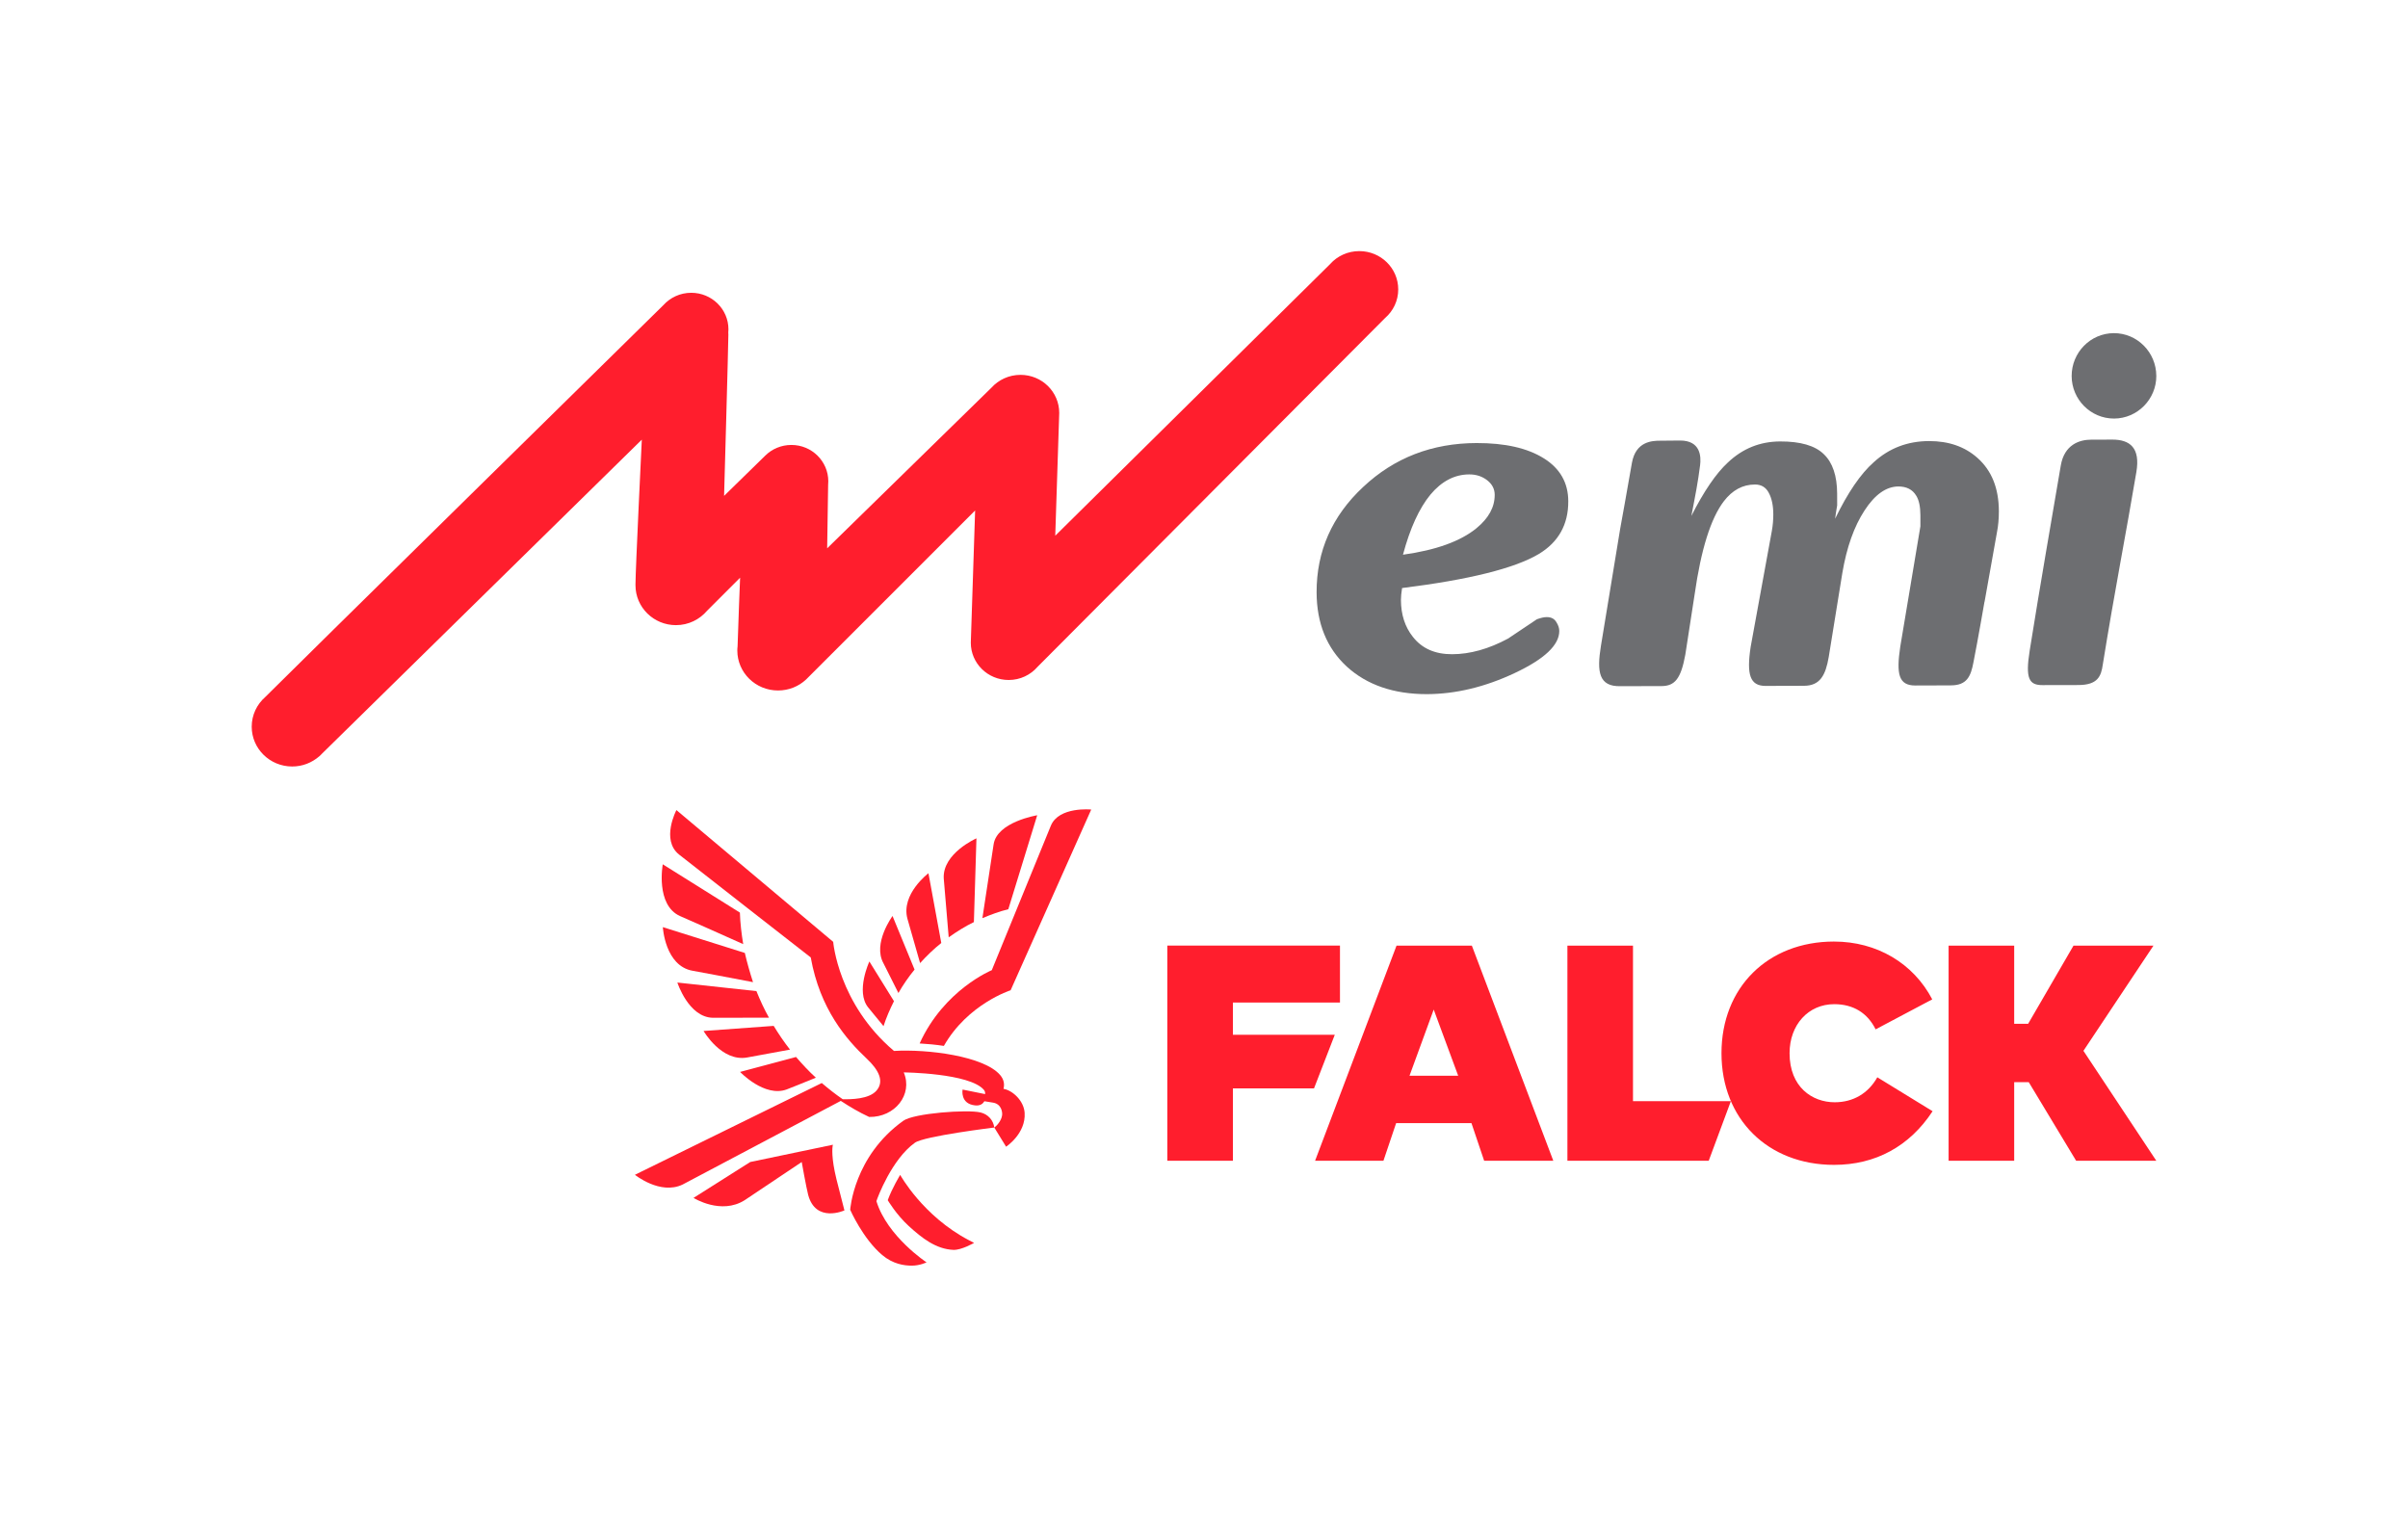<?xml version="1.0" encoding="UTF-8"?>
<svg id="Layer_23" data-name="Layer 23" xmlns="http://www.w3.org/2000/svg" viewBox="0 0 1714.6 1080">
  <defs>
    <style>
      .cls-1 {
        fill: none;
      }

      .cls-2 {
        fill: #ff1e2d;
      }

      .cls-3 {
        fill: #6d6e71;
      }
    </style>
  </defs>
  <g>
    <g>
      <g>
        <path class="cls-2" d="M1056.79,826.54h49.23l-58-153.2h-53.63l-58,153.2h48.67l9.05-26.82h53.62l9.05,26.82Zm-18.5-60.55h-34.66l17.23-47.13,17.43,47.13Z"/>
        <path class="cls-2" d="M831.18,826.54h46.71v-51.52h57.74l14.8-38.21h-72.54v-22.92h76.23v-40.56h-122.93v153.2Z"/>
        <path class="cls-2" d="M1116.06,826.54h100.62l15.78-42.46h-69.7v-110.74h-46.7v153.2Z"/>
        <path class="cls-2" d="M1305.94,670.44c-47.21,0-80.17,32.69-80.17,79.51s32.97,79.51,80.17,79.51c29.51,0,53.75-13.21,70.15-38.2l-39.36-24.16c-6.45,11.47-17.2,17.78-30.35,17.78-15.99,0-32.13-10.8-32.13-34.93,0-20.24,13.37-34.92,31.8-34.92,13.5,0,23.67,6.2,29.47,17.94l40.32-21.36c-13.48-25.79-39.57-41.16-69.9-41.16Z"/>
        <path class="cls-2" d="M1478.32,826.54h57.07l-51.89-78.28,.22-.34,49.65-74.58h-56.94l-32.3,55.65h-9.94v-55.65h-46.7v153.2h46.7v-55.99h10.36l.18,.3,33.57,55.69Z"/>
      </g>
      <g>
        <g>
          <path class="cls-2" d="M654.82,743c5.61,.32,11.56,.86,17.25,1.75,17.08-29.95,47.54-39.62,47.54-39.62l57.39-128.68s-23.06-2.32-28.75,11.51c-7.89,19.17-42.06,102.88-42.06,102.88,0,0-33.96,13.83-51.37,52.16Z"/>
          <path class="cls-2" d="M482.32,699.63s7.93,24.76,25.26,25.09c2.46,.05,28.15-.04,39.96-.07-3.4-6.09-6.33-12.41-8.94-18.92l-56.28-6.1Z"/>
          <path class="cls-2" d="M560.27,775.7c.97-.36,12.92-5.1,20.67-8.31-5.02-4.58-9.67-9.58-14.13-14.76l-39.83,10.64s17.44,18.37,33.29,12.44Z"/>
          <path class="cls-2" d="M500.98,734.12s12.79,22.18,31.03,18.87c.79-.14,19.04-3.46,30.52-5.61-4.25-5.36-8.04-11.03-11.63-16.89l-49.92,3.63Z"/>
          <path class="cls-2" d="M471.97,660.17s1.5,27.74,21.35,31.1c1.18,.2,27.41,5.06,42.86,8.08-2.15-6.63-4.19-13.73-5.83-20.8l-58.39-18.38Z"/>
          <path class="cls-2" d="M484.34,652.35c1.13,.5,29.69,13.03,44.86,19.94-1.17-7.01-2.17-15.26-2.36-22.47l-54.92-34.38s-5.34,29.07,12.42,36.92Z"/>
          <path class="cls-2" d="M629.11,730.67c1.94-6.11,4.6-12.12,7.43-17.77l-17.51-28.26s-9.9,21.29-.94,32.61c.42,.53,8.3,10.05,11.02,13.43Z"/>
          <path class="cls-2" d="M639.7,707.09c3.39-5.91,7.21-11.44,11.5-16.69l-15.68-38.15s-14.33,19.44-6.47,33.64c.46,.82,8.54,16.97,10.65,21.19Z"/>
          <path class="cls-2" d="M655.15,685.78c4.62-5.11,9.66-10.02,15.08-14.31l-9.14-49.67s-19.71,14.83-14.96,32.42c.08,.3,7.62,26.65,9.02,31.56Z"/>
          <path class="cls-2" d="M675.53,667.42c5.64-3.99,11.64-7.81,17.92-10.83l1.82-59.64s-24.3,10.68-23.28,28.57l3.53,41.91Z"/>
          <path class="cls-2" d="M738.55,580.51s-28.7,4.71-31.06,20.76c-.38,2.59-6.79,44.6-7.98,52.51,5.95-2.48,12.12-4.8,18.46-6.36l20.57-66.91Z"/>
          <path class="cls-2" d="M714.72,775.35l-.18-.03v-.03c.89-3.46,.15-6.76-2.32-9.71-11.47-13.61-51.92-18.68-75.67-17.25-39.7-33.56-43.28-77.68-43.28-77.68l-111.63-93.83s-11.2,21.21,1.88,31.66c8.33,6.65,88.9,69.47,93.77,73.27,6.55,36.82,25.42,58.48,39.76,71.96,8.71,8.18,12.72,16.22,7.1,22.8-5.33,6.25-18.24,6.31-24.1,6.2-5.21-3.57-9.96-7.32-14.91-11.53l-133.05,65.34s17.95,14.57,33.91,6.97c.28-.13,90.21-47.7,112.68-59.59,6.55,4.28,13.04,8.13,20.2,11.44,18.45,.3,31.29-16.06,24.63-31.73,0,0,47.07,.43,57.14,12.53,.65,.79,.88,1.68,.8,2.93l-16.05-3.24s-1.9,10.16,8.93,11.28c3.66,.38,5.47-1.15,6.62-2.96l6.12,.99c5.83,.92,6.79,6.53,6.48,8.95-.5,3.98-3.91,7.65-5.58,8.79-.67-5.18-4.35-9.42-9.72-10.73-9.32-2.28-47.53,.51-55.05,5.9-35.35,25.32-37.8,63.17-37.82,63.39,0,0,9,20.58,22.77,32.2,7.67,6.47,15.65,7.58,21.12,7.58,5.72,0,10.48-2.34,10.48-2.34,0,0-27.98-18.43-35.69-43.57,.71-2.48,10.96-29.89,27.4-41.62,6.67-4.76,56.51-10.82,56.52-10.82l8.41,13.65s14.16-9.3,13.2-24.1c-.55-8.54-8.42-15.9-14.89-17.07Z"/>
          <path class="cls-2" d="M595.53,839.39c-3.62-14.8-3.02-22.15-2.47-24.27l-58.86,12.3-40.38,25.55s19.6,12.34,36.49,1.59l40.55-27.14s3.2,18.07,4.59,23.4c5.43,20.31,25.82,11.07,25.82,11.07l-5.75-22.49Z"/>
        </g>
        <path class="cls-2" d="M640.98,836.59s-5.69,9.26-8.87,18.01c0,0,6,10.21,14.93,18.38,9.49,8.68,19.53,16.52,31.86,17,5.73,.22,14.7-4.98,14.7-4.98l-3.63-1.87c-32.89-17.19-48.99-46.53-48.99-46.53Z"/>
      </g>
    </g>
    <g>
      <path class="cls-3" d="M1110.27,449.27c.02,10.04-10.5,20-31.71,29.97-21.26,10.02-42.17,14.96-62.59,15.03-23.66,.02-42.72-6.58-57.02-19.64-14.22-13.14-21.41-30.82-21.47-52.86-.08-29.24,10.98-54.35,33.16-75.02,22.19-20.84,49.11-31.2,80.75-31.27,20.3-.04,36.19,3.57,47.83,10.85,11.62,7.19,17.45,17.5,17.46,30.63,.05,16.54-6.96,29.04-20.9,37.47-17.13,10.24-49.62,18.33-97.44,24.3-.54,3.4-.81,6.21-.81,8.49,.04,10.46,2.9,19.2,8.45,26.19,6.5,8.37,15.85,12.47,27.98,12.43,12.74-.02,26.06-3.72,39.84-11.14,12.32-8.2,19.15-12.78,20.53-13.75,2.73-.97,5-1.54,6.99-1.54,3.15,0,5.41,1.11,6.85,3.54,1.48,2.28,2.1,4.42,2.1,6.34Zm-111.3-54.28c23.57-3.28,40.92-9.57,52.3-18.83,8.71-7.17,13.03-14.99,13.02-23.8,0-4.13-1.78-7.59-5.33-10.37-3.49-2.73-7.79-4.21-12.82-4.18-10.42,.03-19.67,4.88-27.66,14.44-7.95,9.72-14.47,23.88-19.51,42.75Z"/>
      <path class="cls-3" d="M1389.16,488.02c11.39-.02,14.16-6.42,16.06-16.61,3.08-15.51,7.82-42.93,7.82-42.93h.06l8.82-49.43c.92-4.63,1.36-9.62,1.36-15-.05-16.42-5.09-28.96-15.25-38-8.99-8.01-20.48-12.01-34.48-11.98-15.19,.04-28.33,4.98-39.4,15.08-9.36,8.28-18.52,21.75-27.46,40.2,.22-2.21,.77-5.33,1.45-9.49l-.02-8.38c-.04-12.67-3.22-22.07-9.45-28.04-6.28-6.17-16.66-9.15-31.2-9.11-14.24,.08-26.59,4.97-37.23,15.07-8.37,7.73-17.04,20.44-25.92,37.99,3.06-15.78,4.65-23.87,6.22-36.12,.8-6.26,.32-17.64-14.31-17.59-3.7,0-7.55,.13-14.28,.13-5.2,.05-17.19,.23-19.96,15.78-2.95,16.78-7.75,43.98-8.36,46.94l-13.71,83.41c-3.04,18.61-1.44,29.06,13.98,28.66l29.16-.07c9.54-.03,13.84-5.32,16.96-22.43l6.62-42.85c4.56-31.98,11.46-54.11,20.83-66.38,6.03-7.84,13.37-11.87,22.08-11.87,4.61-.04,7.89,2.05,9.9,5.92,2.11,3.94,3.2,9.04,3.21,15.33,0,3.77-.3,7.66-1.05,11.86l-15.05,82.38c-3.1,20.2-.32,27.74,10.29,27.91l27.67-.08c11.42-.04,15.36-7.44,17.61-20.5l9.69-59.83c3.12-18.37,8.36-33.1,15.81-44.52,7.42-11.43,15.51-17.05,24.1-17.08,5.77,0,10.07,2.15,12.69,6.55,1.98,3.12,2.95,7.8,2.98,13.85v7.98s-13.61,81.25-14.34,85.71c-2.9,19.45-1.18,27.64,10.67,27.62,.22,0,19.5-.06,25.44-.08Z"/>
      <path class="cls-3" d="M1503.86,313.03c-8.86,.04-12.13,.04-14.84,.04-8.31,0-19.15,3.47-21.67,18.51-6.14,36.14-14.55,84.2-22.12,131.68-3.19,20.01-.45,24.63,9.18,24.58,7.37,0,11.39-.04,25.42-.05,13.98-.02,16.28-6.37,17.46-14.63,8.46-52.53,16.66-93.88,23.88-136.94,2.95-17.31-4.47-23.26-17.31-23.2Z"/>
      <path class="cls-3" d="M1535.39,267.64c.05,16.63-13.46,30.36-30.09,30.4-16.64,.03-30.13-13.58-30.19-30.25-.04-16.78,13.38-30.51,30.06-30.57,16.61-.04,30.18,13.64,30.21,30.42Z"/>
    </g>
    <path class="cls-2" d="M947.2,187.91c5.08-5.6,12.45-9.11,20.69-9.11,15.31,0,27.71,12.19,27.71,27.26,0,8.13-3.58,15.4-9.34,20.37l-247.48,248.4c-4.94,5.72-12.31,9.37-20.54,9.37-14.94,0-26.99-11.9-26.99-26.55,0-.89,3.08-94.16,3.08-94.16,0,0-119.9,119.95-120.4,120.39-5.24,4.87-12.22,7.79-19.96,7.79-16.04,0-28.97-12.77-28.97-28.44,0-.99,.04-1.95,.18-2.89,.31-11.95,1.8-48.98,1.8-48.98l-23.47,23.48c-5.31,6.26-13.25,10.31-22.2,10.31-15.92,0-28.82-12.72-28.82-28.36v-.82c0-10.06,4.5-102.91,4.5-102.91l-227.52,223.4c-.69,.7-1.37,1.45-2.12,2.08-5.29,4.56-11.94,7.26-19.3,7.26-15.9,0-28.83-12.67-28.83-28.34,0-8.39,3.72-15.95,9.65-21.14,10.45-10.68,283.46-279.02,283.46-279.02,4.91-5.42,11.95-8.81,19.85-8.81,14.59,0,26.49,11.61,26.49,26.03,0,.78-.05,1.48-.12,2.24,.04,.44,.07,.95,.07,1.5,0,7.1-3.05,114.84-3.05,114.84l29.3-28.65c4.74-4.7,11.35-7.61,18.62-7.61,14.52,0,26.28,11.61,26.28,25.88,0,.79-.05,1.57-.11,2.35l-.69,45.37,116.96-114.35c5.05-5.61,12.45-9.16,20.71-9.16,15.23,0,27.57,12.09,27.57,27.12l-2.83,87.41,195.83-193.52Z"/>
  </g>
  <rect class="cls-1" width="1714.6" height="1080"/>
</svg>